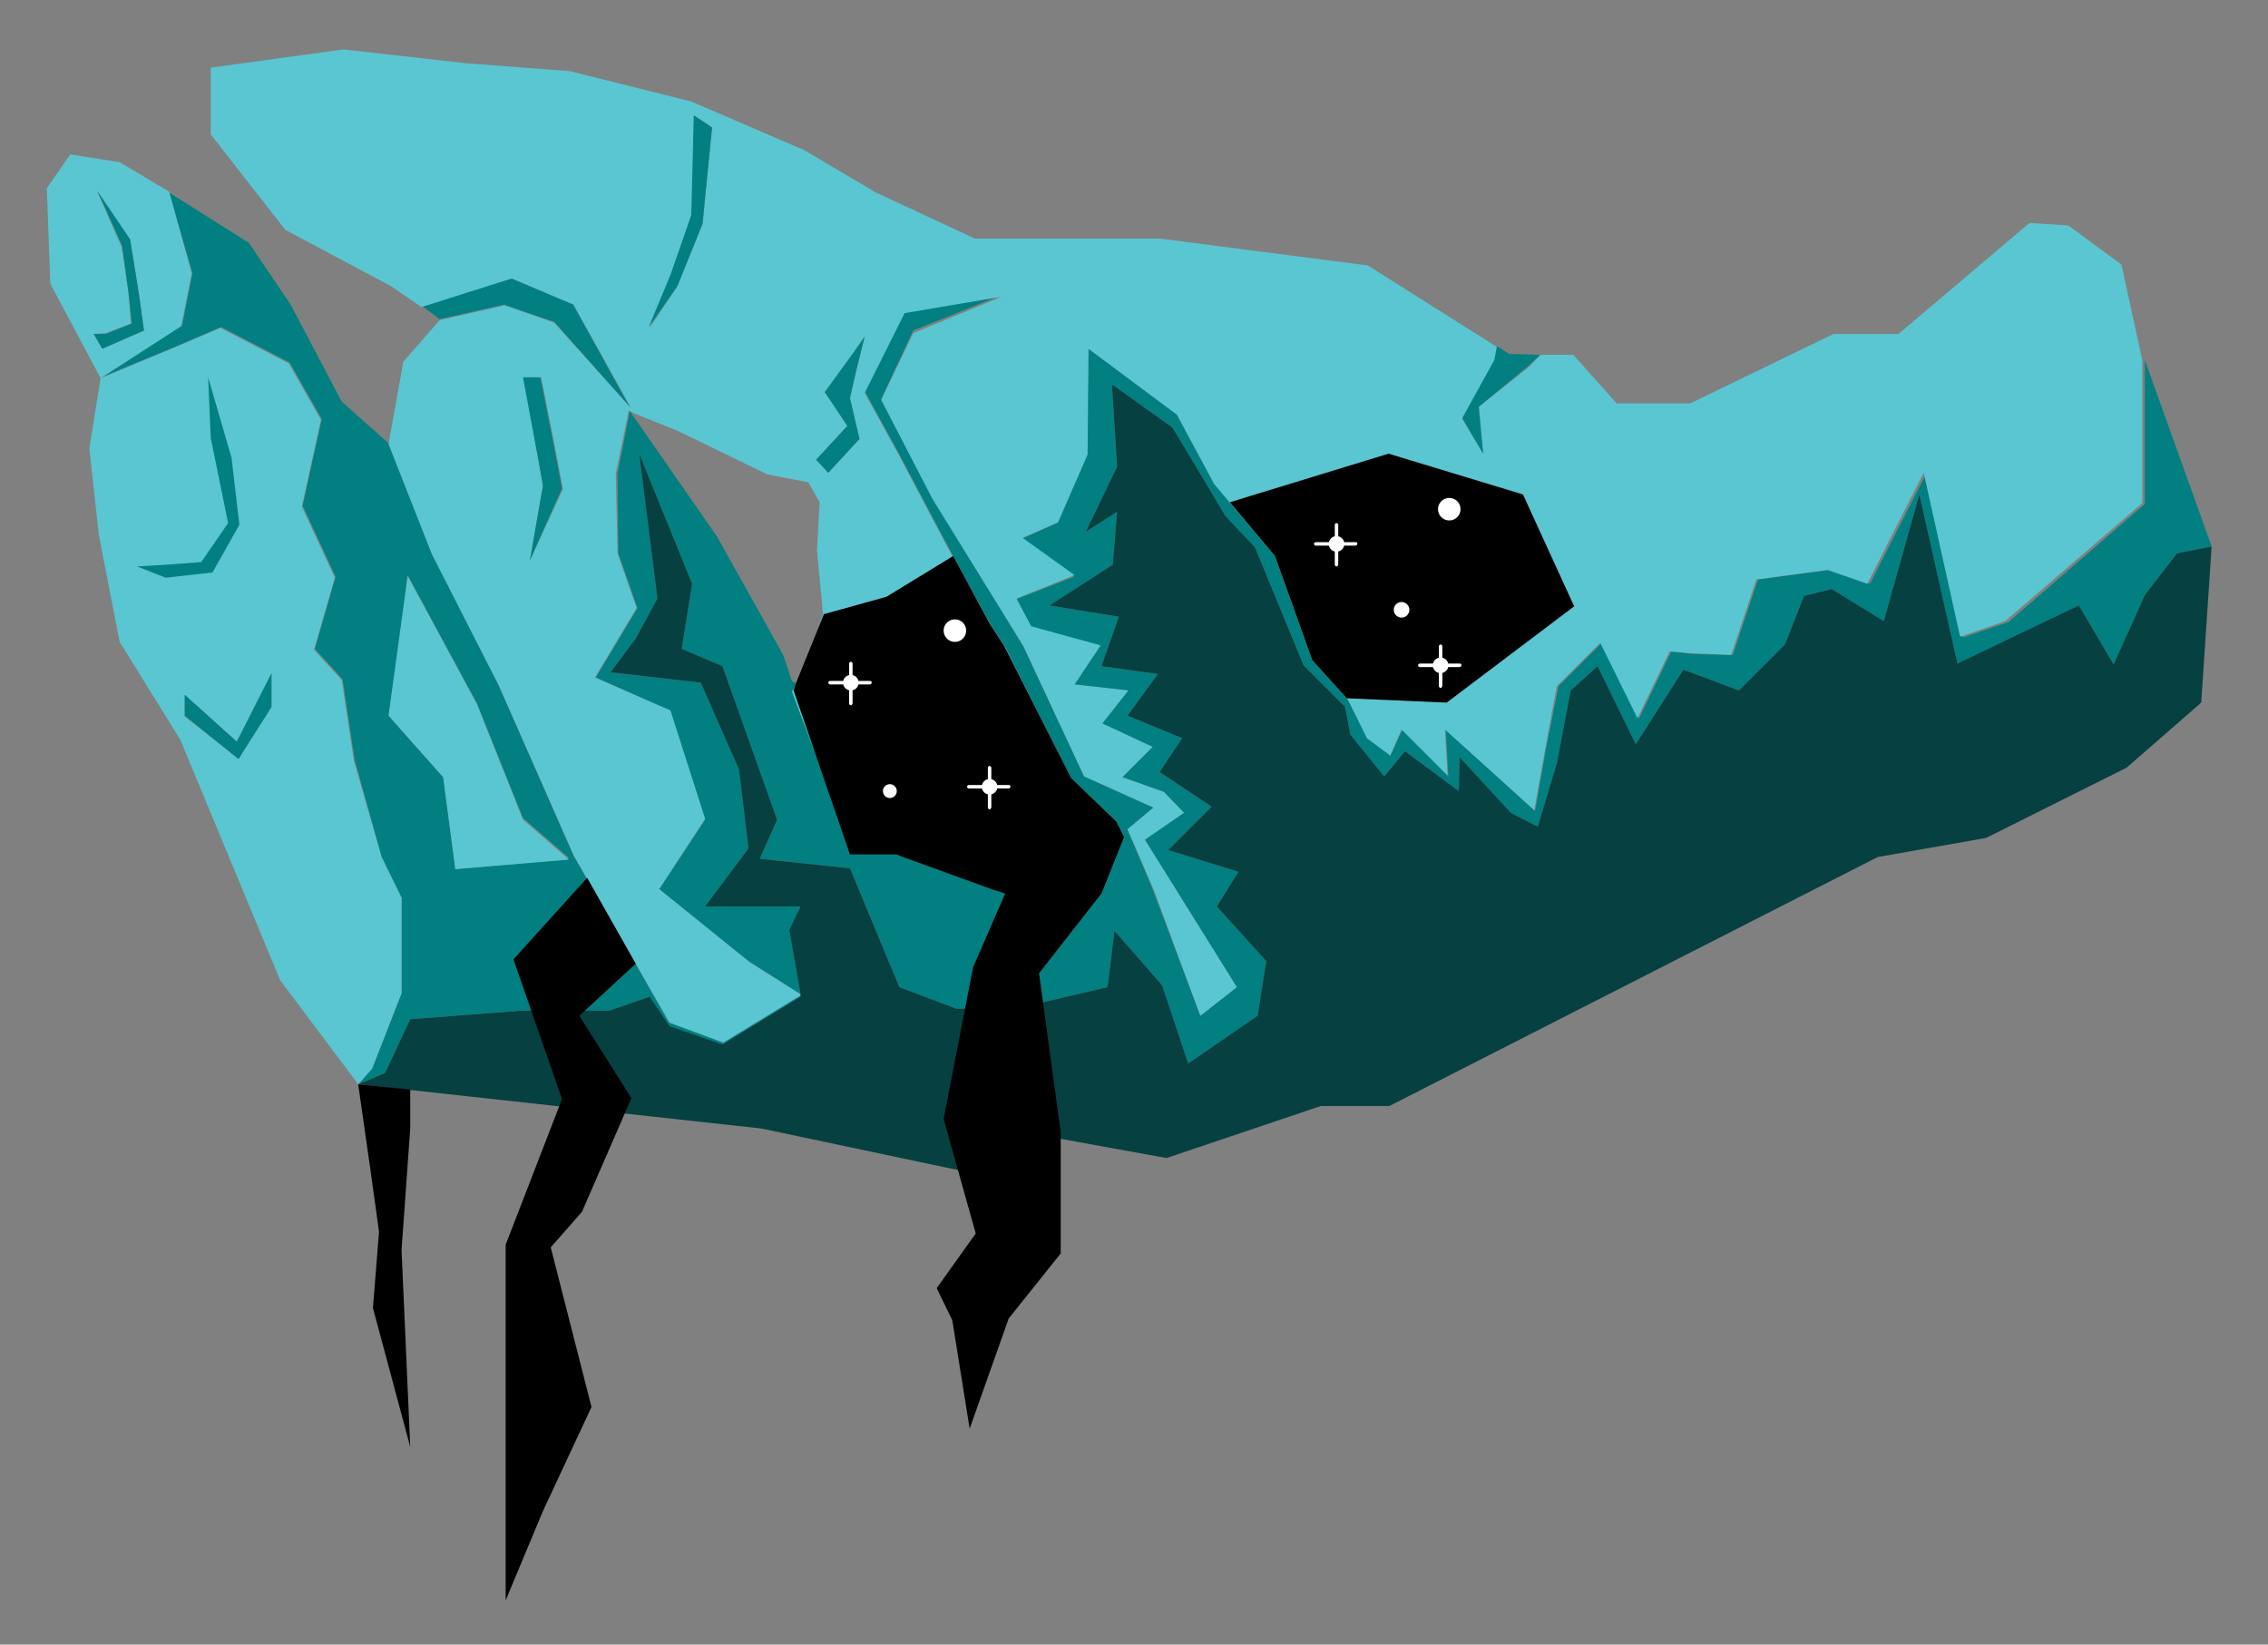 <svg xmlns="http://www.w3.org/2000/svg" viewBox="0 0 261.5 189.6" enable-background="new 0 0 261.5 189.6"><rect x="0" y="0" width="261.5" height="189.6" fill="#808080" stroke="none"/><style type="text/css">.st0{fill:#027F80;} .st1{fill:#5AC6D1;} .st2{fill:#064040;} .st3{fill:#FFFFFF;}</style><g id="Hand"><path class="st0" d="M92.3 114.6l-9 5.5-6.2-2.3-11-19.2-8.6-19.6-7.7-15.2-5-12.7-5.4-4.8-5.9-11.2-4.8-7.1-9.2-5.8 2.7 9.3-1.2 6-9.3 6 8.9-3.7 4.9-2.1 7.9 4.1 3.7 6.5-2.2 10 3.8 8.2-2.4 8.3 3.2 3.5 1.4 9.3 3.1 11.2 2.3 4.7v11l-3.4 8.7-1.6 1.8 3.1-1.3 2.9-6.2 13-1h10l4.6-1.6 2.2 3.4 6.2 2.1 9-5.5v-.3zm-39.8-14.4l-1.4-10.6-6.3-7.1 1.5-10.1.7-6.1 8 14.8 5.3 13.2 5.3 4.6-13.1 1.3z"/><path class="st1" d="M58.3 35.2l-.1-.1zm33.7 43.7l-.6.8.6-.8zm-48 19.9l-3.2-11.1-1.4-9.3-3.2-3.5 2.4-8.3-3.8-8.2 2.2-10-3.7-6.5-7.9-4.1-4.9 2.1-8.9 3.7-1.3 8.1 1.1 10 2.4 12.3 7 11.3 11.5 27.7 9 12 1.6-1.8 3.4-8.7v-11l-2.3-4.7zm-12.7-17.3l-3.8 6-6.2-4.9v-2.5l6 5.4 4-7.8v3.8z"/><path class="st0" d="M72.7 47l-8.8-9.9-5.6-1.9-.1-.1-7.1 1.6-.4.1-2-1.5.5-.2 9.8-3 7.1 3 5.6 10.2zm182.3 16l-4 .8-3.7 4.8-3.6 8-4-6.8-9 4.7-5 2-4.4-19.5-4.1 14.6-6-3.7-3.2.8-2.2 5.6-5.3 5.3-6.4-2.4-5.5 8.6-4.4-9-3.1 2.8-1.6 8.4-2.2 7.3-3.1-1.6-5.9-6.4-.1 3.9-6.2-4.6-2.4 2.9-3.9-4.8-.6-3.2-4.8-4.8-5.6-13.6-3.4-3.6-6.1-10.2-7-5 .6 9.5-3.6 7.5 3.6-2.3-.5 6.1-7.3 4.7 8 1.3-2 5.7 6.5.9-3.5 4.8 6.3 2.6-2.6 3.9 6 4-5 5 8.1 2.5-2.5 4 5.7 6.3-1 6.3-8 5.5-3-9-5.5-6.3-.8 6.5-9.4 2.2-8 .3-6.6-2.5-5.7-13.7-10.4-1.1 2-4.5-6.3-17.7-4.7-2 1.2-7.5-6.1-15 2.1 16.7-2.5 4.6-2.9 3.9 10.4 1.2 4.4 10 1.1 9.1-5 6.7h11l-1.3 2.7 1.3 7.4-6-3.8-10.3-8.3 5.3-8-4-12.5-8.6-3.9 4.8-8-2.2-6.3-.1-9.2 1.4-7.1h.1l10 14.4 7.6 13.6 1 3 .7.4h.1l-.6.7v.1l6.5 17.8h5.3l9 4 4 1.5 3.7.4 5.7-4.5 3-4.2-5.2-5-7.7-15.2-1.7-2.7-4.9-9-5.6-10.6-3.9-7.1 4.6-9.3 11.2-1.8-10.2 4.1-3.6 7.7 5.9 11.4 10.4 17.3 7 15 8 3.6-3 2.5 2.9 6.9 5.5 14.6 4.2-3.3-10.6-17 4.5-3.1-2.3-2.4-4.8-1.7 3.4-3.5-5.8-2.6 3-3.9-6.2-.6 3-4.5-8-2.2-1.7-3.2 6.7-2.6-6-4.4 4.1-1.8 3.4-7.8.2-12.3 10.2 7.6 4.3 8 7 8.3 4.3 12 4 4.4 2.4 4.6 2.6 2 1.4-3 5.3 5.4-.3-5.4 10.3 9.4 1.3-7.4 1.4-7 5-5 4.3 8.7 3.7-7.7 2.5.3 4.6.1 2.9-8.7 8.3-1.1 4.6 1.6 6.5-12.7 4.2 18.9 5.3-1.8 15.7-13.6v-16.6z"/><path class="st1" d="M244.6 30.5l-6.1-4.5-4.5-.3-15.1 12.8h-7.5l-16.5 8h-8.5l-5-5.6h-3.8l-1.3 1.4-5.8 4.6.5 5.4-2.4-4 3.8-6.8.2-1.5-14.9-9.4-24-3.1h-21.3l-11.4-5.3-8.3-4.9-13-5.6-14-3.5-11.9-.9-14.2-1.6-15.3 2.1v7.7l8.6 11 12.2 6.5 3.5 2.4 10.4-3.3 7.1 3 5.7 10.2.9 1.7-8.8-9.8-5.7-2-7.5 1.7-4.2 4.8-1.7 9.5 5 12.7 7.7 15.1 8.7 19.7 11 19.2 6.2 2.3 9-5.5-6-3.8-10.4-8.4 5.3-8.1-4-12.5-8.7-3.8 4.8-8-2.2-6.3-.2-9.2 1.5-7.3.5.3 5.2 2.1 10.3 5 4.7.9 1.3 2.3-.3 5.6.7 7.3-2.7 7.7-.3.4-.6.8 6.7 17.8h5.3l9 4.1 4 1.5 3.7.4 5.7-4.5 3-4.2-5.2-5-7.6-15.2-1.8-2.6-4.9-9-5.6-10.6-3.9-7.1 4.6-9.2 11.2-1.9-10.2 4.2-3.7 7.7 5.9 11.4 10.5 17 7 15 8 3.6-3 2.5 3 6.9 5.4 14.6 4.2-3.3-10.6-17 4.5-3.1-2.3-2.4-4.8-1.7 3.5-3.5-5.8-2.7 3-3.8-6.2-.7 3-4.5-8-2.2-1.7-3.2 6.7-2.7-6-4.3 4.1-1.8 3.4-7.8.1-12.2 10.2 7.6 4.3 8 7 8.3 4.3 12 4 4.3 2.3 4.7 2.7 2 1.3-3 5.3 5.3-.3-5.3 10.3 9.3 1.3-7.3 1.3-7 5-5 4.3 8.7 3.7-7.7 2.5.2 4.6.2 2.9-8.7 8.2-1.1 4.6 1.6 6.5-12.8 4.2 18.9 5.2-1.8 15.8-13.6v-16.5l-2.4-11zm-183.5 34.1l1.5-8.6-.4-2.3-1.8-10.2h2l1.7 8.6.8 4.3-3.8 8.2zm19.9-38.8l-2.9 7.2-3.2 4.8 2.5-6 2.4-6.9.2-11.6 2.1 1.4-1.1 11.1zm17.7 17l-.7 3.1 1.1 4.7-3.6 3.9-1.4-1.5 3.6-3.9-2.6-3.9 3.2-4.4 1.4-2-1 4zm-33.1 56.3l-13.1 1.1-1.4-10.6-6.3-7.1 2.2-16.1 8 14.8 5.3 13.3zm-46.1-77l-5.7-3.4-5.7-.9-2.7 3.9.4 11 5.8 10.9 9.3-6 1.2-6.1-2.6-9.4zm-7.7 18.1l-1-1.7 1.4-.1 2.9-1.1-.3-3.7-.8-5.2-2-4.5-.8-1.9 1.2 1.8 2.6 3.8 1 6.1.6 4.4-4.8 2.1z"/><path class="st2" d="M255 63l-1.2 18-8.6 7.5-16.2 8.1-12.5 2.2-56.3 28.7h-7.9l-17.8 6-13.8-2.5-9.7 4-23.2-4.9-46.5-5.1 3.1-1.3 2.9-6.2 13-1h10l4.6-1.6 2.3 3.4 6.1 2.1 9-5.5v-.3l-1.3-7.4 1.3-2.7h-11l5-6.7-1.1-9.1-4.4-10-10.4-1.2 2.9-3.9 2.5-4.6-2.1-16.7 6.1 15-1.2 7.5 4.7 2 6.3 17.7-2 4.5 10.4 1.1 5.7 13.7 6.6 2.5 8-.3 9.4-2.2.8-6.5 5.5 6.3 3 9 8-5.5 1-6.3-5.7-6.3 2.5-4-8.1-2.5 5-5-6-4 2.6-3.9-6.3-2.6 3.5-4.8-6.5-.9 2-5.7-8-1.3 7.3-4.7.5-6.1-3.6 2.3 3.6-7.5-.6-9.5 7 5 6.1 10.2 3.4 3.6 5.6 13.6 4.8 4.8.6 3.2 3.9 4.8 2.4-2.9 6.2 4.6.1-3.9 5.9 6.4 3.1 1.6 2.2-7.3 1.6-8.4 3.1-2.8 4.4 9 5.5-8.6 6.4 2.4 5.3-5.3 2.2-5.6 3.2-.8 6 3.7 4.1-14.6 4.4 19.5 14-6.7 4 6.8 3.6-8 3.7-4.8zm-162.7 51.6z"/><path class="st0" d="M12.5 23.9h-.4l-.9-1.9zm4.1 14.2l-4.8 2.1-1-1.7h1.4l3-1.2-.4-3.7-.7-5.2-2-4.5h.4l2.5 3.7 1 6.2zm11 22.4l-3.1 5.5-5.4.6-3.3-1.3 3.4-.2 4-.3 3.1-4.5-2-9.8-.3-7 2.7 9.3zm3.7 17.1v3.9l-3.8 6-6.2-5v-2.4l6 5.4zm50.8-62.9l-1.1 11.1-2.9 7.2-3.3 4.7 2.5-6 2.4-6.9.3-11.5zm-21 49.9l1.5-8.6-.4-2.3-1.9-10.2h2l1.7 8.6.8 4.2zm36.9-18.7l1.1 4.7-3.6 3.9-1.4-1.5 3.6-3.9-2.6-3.9 3.2-4.4 1.4-2-1 4zm78.2-3.7l-5.7 4.7.5 5.4-2.4-4.1 3.7-6.7.3-1.6 1.4.9 3.6.1z"/><path d="M41.3 125l6 .6v4.5l-1 14 1 22.7-4.3-16 .7-8.8-1-7.2zm26.4-23.8l-8.5 9.4 5.6 16.1-6.5 16.8v41l4.3-10.3 5.6-12-4.7-18.4 3.6-4.1 5.7-13.1-6-9.5 6.5-6zm61-6.5l-5.2-5-7.7-15.2-1.7-2.6-4.2-7.8-7.7 4.7-7.2 2-3.2 7.9-.3.9 6.5 18.9h5.3l11.3 4.1 1.3.4-3.7 8.5-3.4 17.5 3.7 13.2-4.5 6.3 1.8 3.7 2 12.5 4.5-12.7 6-7.5v-14l-2.5-18.3 7.2-9.2 2.6-6.5zm13.1-36.8l5.2 6.2 4.3 12 4 4.4 11.5.5 14.7-11.1-5.9-12.9-15.5-4.7z"/></g><g id="Stars"><g id="star-4"><path class="st3" d="M156.5 62.7c0 .1-.1.2-.2.2h-4.6c-.1 0-.2-.1-.2-.2s.1-.2.2-.2h4.6c.2 0 .2.1.2.2zm-2.4 2.6c-.1 0-.2-.1-.2-.2v-4.6c0-.1.1-.2.2-.2s.2.1.2.2v4.6c-.1.2-.1.2-.2.2z"/><circle class="st3" cx="154.1" cy="62.7" r=".9"/></g><g id="star-3"><path class="st3" d="M116.5 90.7c0 .1-.1.2-.2.2h-4.6c-.1 0-.2-.1-.2-.2s.1-.2.2-.2h4.6c.2 0 .2.1.2.2zm-2.4 2.6c-.1 0-.2-.1-.2-.2v-4.6c0-.1.1-.2.2-.2s.2.1.2.2v4.6c-.1.2-.1.2-.2.2z"/><circle class="st3" cx="114.1" cy="90.7" r=".9"/><path class="st3" d="M100.5 78.7c0 .1-.1.2-.2.2h-4.6c-.1 0-.2-.1-.2-.2s.1-.2.2-.2h4.6c.2 0 .2.1.2.2zm-2.4 2.6c-.1 0-.2-.1-.2-.2v-4.6c0-.1.1-.2.2-.2s.2.1.2.2v4.6c-.1.2-.1.2-.2.2z"/><circle class="st3" cx="98.1" cy="78.7" r=".9"/><circle class="st3" cx="167.1" cy="58.7" r="1.3"/></g><g id="star-2"><circle class="st3" cx="161.6" cy="70.3" r=".9"/><circle class="st3" cx="110.1" cy="72.7" r="1.3"/></g><g id="star-1"><path class="st3" d="M168.5 76.7c0 .1-.1.2-.2.2h-4.6c-.1 0-.2-.1-.2-.2s.1-.2.2-.2h4.6c.2 0 .2.1.2.2zm-2.4 2.6c-.1 0-.2-.1-.2-.2v-4.6c0-.1.1-.2.2-.2s.2.1.2.2v4.6c-.1.2-.1.2-.2.2z"/><circle class="st3" cx="166.1" cy="76.7" r=".9"/><circle class="st3" cx="102.6" cy="91.2" r=".8"/></g></g></svg>